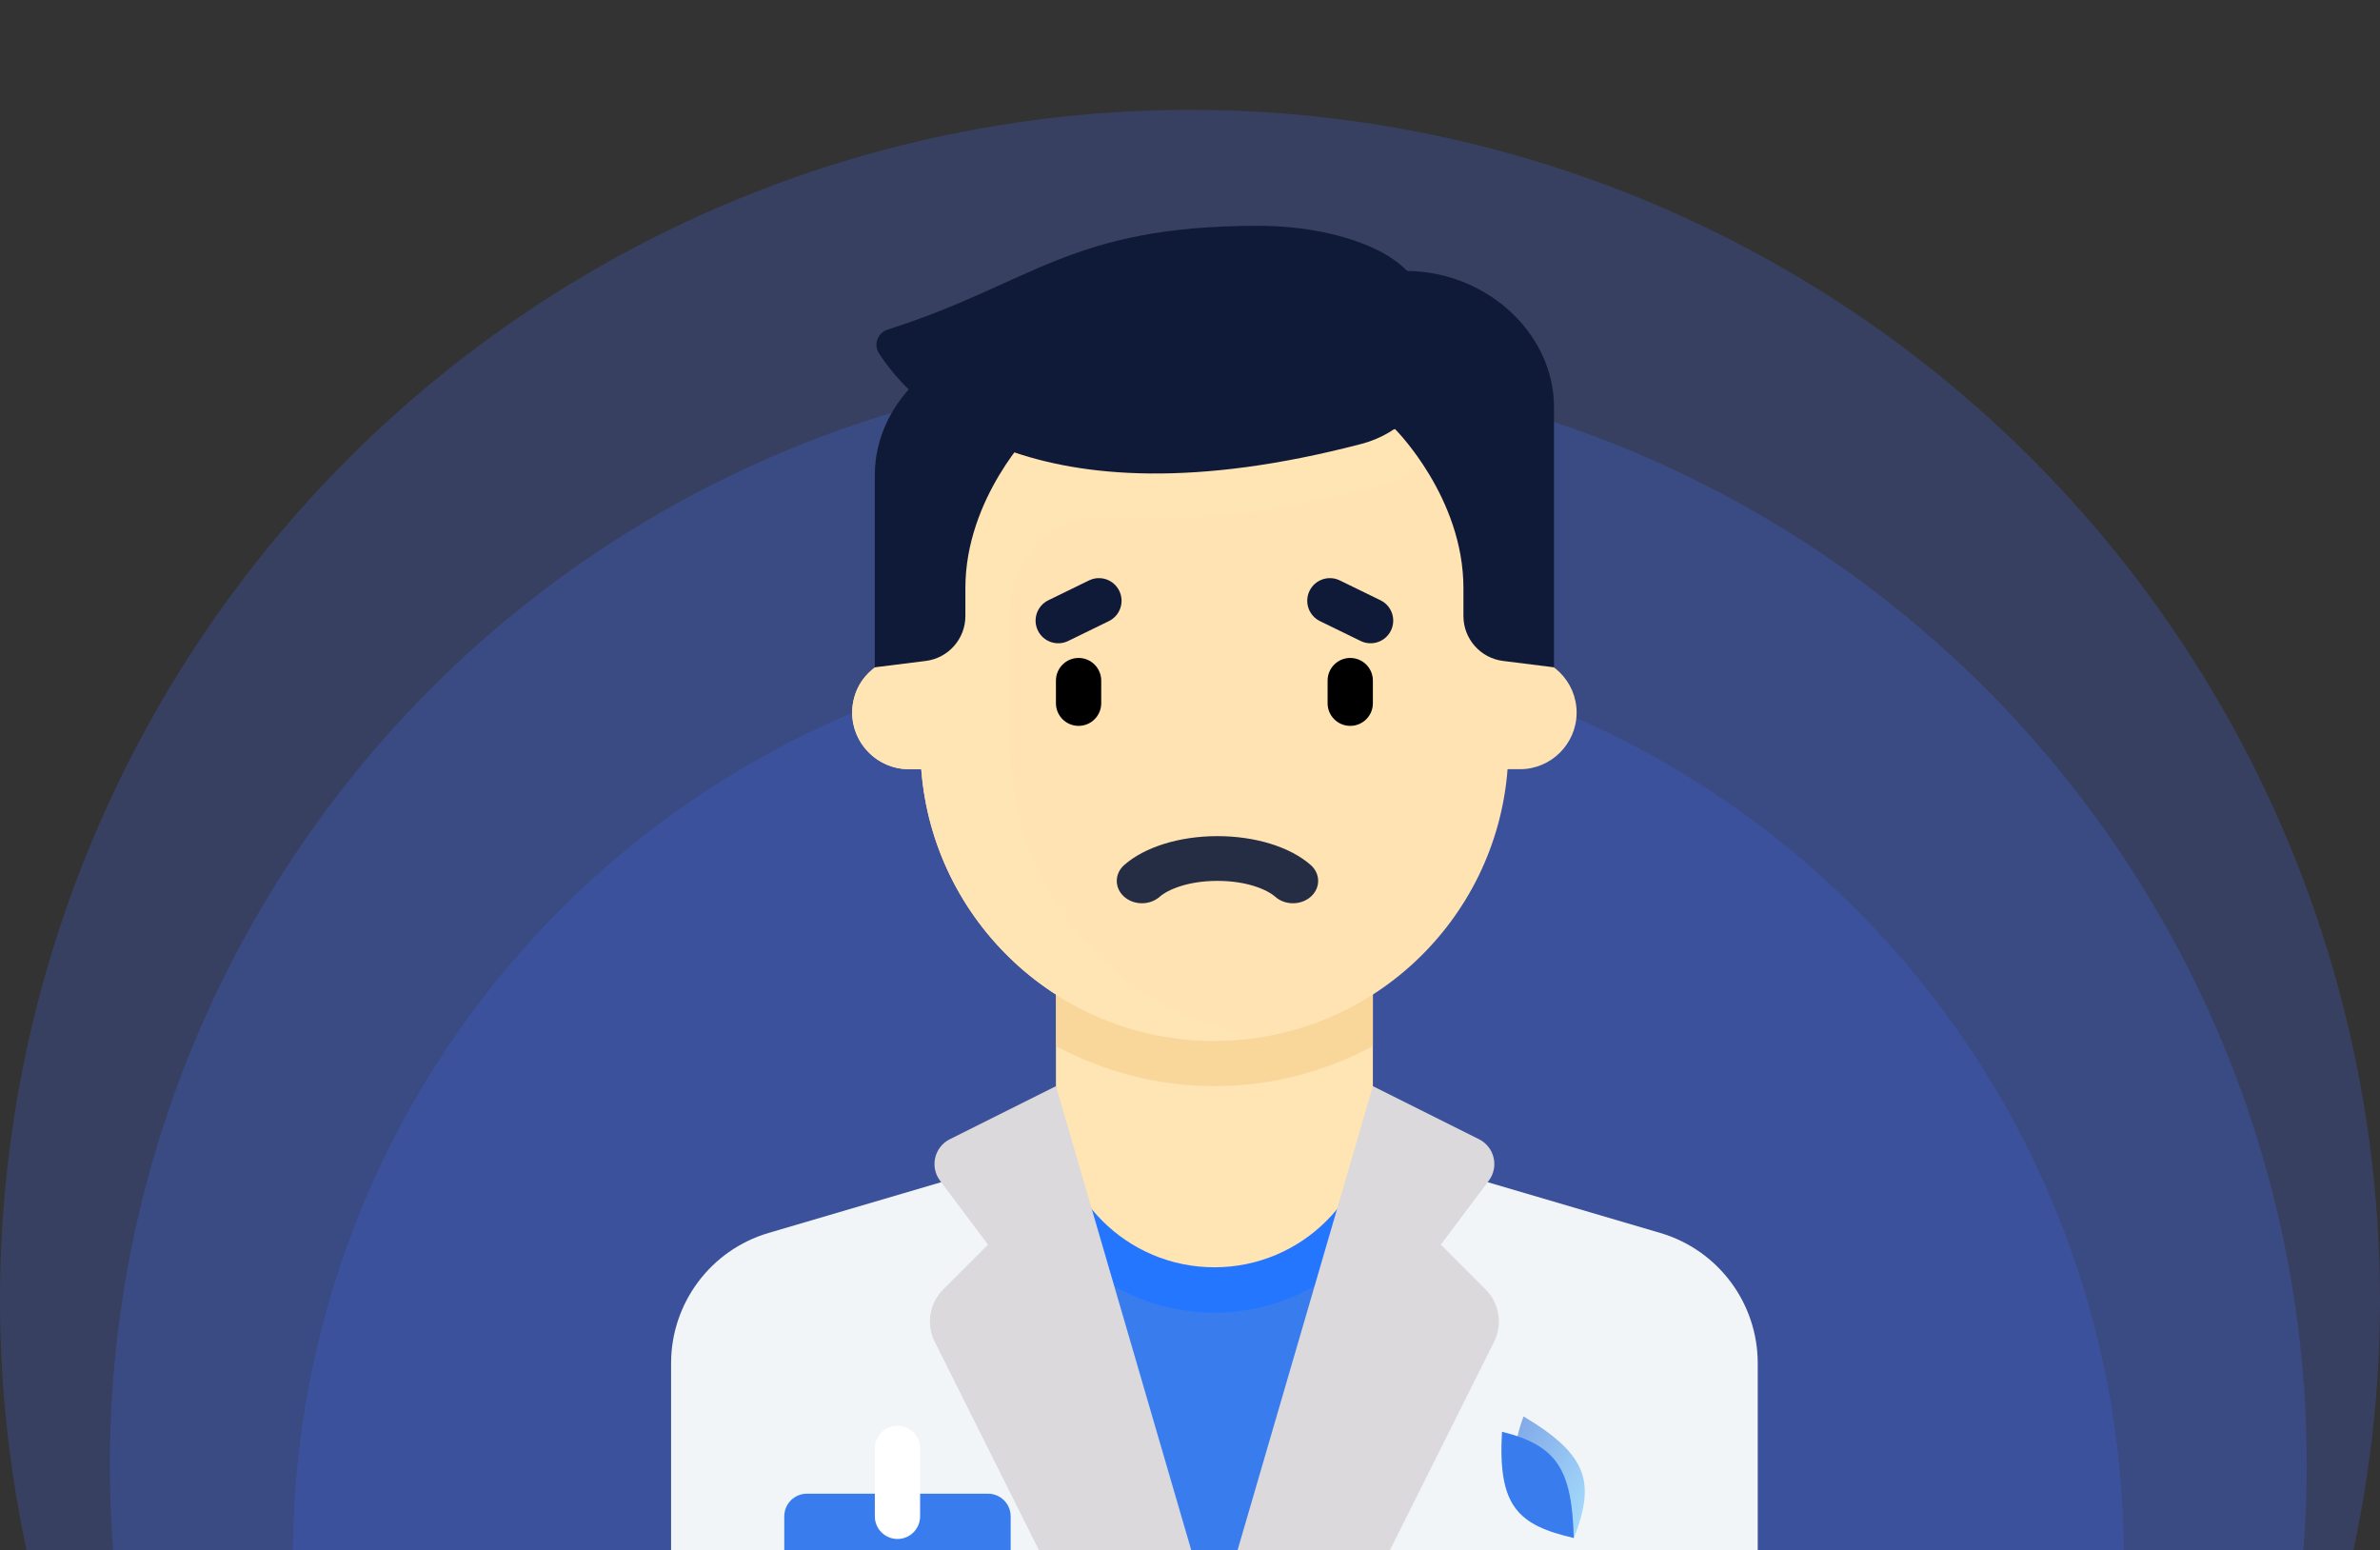 <svg width="390" height="254" viewBox="0 0 390 254" fill="none" xmlns="http://www.w3.org/2000/svg">
<rect x="0" y="0" width="390" height="254" fill="#333333" stroke="none"/>
<g clip-path="url(#clip0)">
<circle cx="198" cy="255" r="150" fill="#466BEB" fill-opacity="0.25"/>
<circle cx="198" cy="240" r="180" fill="#466BEB" fill-opacity="0.25"/>
<circle cx="195" cy="213" r="195" fill="#466BEB" fill-opacity="0.25"/>
<path d="M272.055 202.018L232.957 190.519H165.044L125.945 202.018C116.473 204.805 109.968 213.498 109.968 223.372V255.871C109.968 262.017 114.951 267 121.097 267H276.904C283.05 267 288.032 262.017 288.032 255.871V223.372C288.032 213.498 281.527 204.804 272.055 202.018Z" fill="#F1F5F8"/>
<path d="M217.548 267H180.452L173.032 192.807H224.968L217.548 267Z" fill="#387CEE"/>
<path d="M173.032 192.807L174.143 203.911C180.256 210.741 189.113 215.065 199 215.065C208.888 215.065 217.745 210.741 223.858 203.911L224.968 192.807H173.032V192.807Z" fill="#2476FF"/>
<path d="M199 207.645C184.658 207.645 173.032 196.019 173.032 181.678V155.71H224.968V181.678C224.968 196.019 213.342 207.645 199 207.645Z" fill="#FFE4B4"/>
<path d="M173.032 171.405C180.826 175.568 189.664 177.968 199 177.968C208.336 177.968 217.174 175.568 224.968 171.405V155.71H173.032V171.405Z" fill="#F7D291" fill-opacity="0.68"/>
<path d="M249.081 107.484H247.226V70.387H150.774V107.484H148.919C143.818 107.484 139.645 111.657 139.645 116.758C139.645 121.859 143.818 126.032 148.919 126.032H150.961C152.862 150.928 173.618 170.549 199 170.549C224.382 170.549 245.138 150.928 247.039 126.032H249.081C254.182 126.032 258.355 121.859 258.355 116.758C258.355 111.657 254.182 107.484 249.081 107.484Z" fill="#FFE3B3"/>
<path d="M176.742 118.935C174.691 118.935 173.032 117.274 173.032 115.226V111.516C173.032 109.468 174.692 107.806 176.742 107.806C178.792 107.806 180.452 109.468 180.452 111.516V115.226C180.452 117.275 178.792 118.935 176.742 118.935Z" fill="black"/>
<path d="M221.258 118.935C219.207 118.935 217.548 117.274 217.548 115.226V111.516C217.548 109.468 219.208 107.806 221.258 107.806C223.309 107.806 224.968 109.468 224.968 111.516V115.226C224.968 117.275 223.309 118.935 221.258 118.935Z" fill="black"/>
<path d="M181.702 101.773L175.034 105.025C173.191 105.924 170.972 105.158 170.074 103.317C169.176 101.476 169.939 99.255 171.782 98.357L178.45 95.104C180.293 94.205 182.513 94.971 183.41 96.812C184.308 98.653 183.545 100.874 181.702 101.773Z" fill="#0E1A38"/>
<path d="M222.966 105.025L216.297 101.772C214.454 100.873 213.691 98.653 214.589 96.812C215.487 94.971 217.707 94.205 219.55 95.104L226.218 98.356C228.061 99.255 228.824 101.476 227.926 103.317C227.028 105.158 224.809 105.924 222.966 105.025Z" fill="#0E1A38"/>
<path d="M150.774 70.387V107.484H149.245C145.021 107.484 141.076 110.161 139.982 114.24C138.328 120.41 142.999 126.033 148.919 126.033H150.961C152.862 150.928 173.618 170.549 199 170.549C201.538 170.549 204.012 170.302 206.443 169.924C183.329 166.357 165.613 146.436 165.613 122.323V99.78C165.613 91.071 172.968 83.981 181.648 84.696C184.077 84.897 186.629 85.003 189.309 85.003C200.066 85.003 212.077 83.287 225.009 79.901C230.659 78.421 235.519 74.978 238.839 70.387H150.774Z" fill="#FFE4B4"/>
<path d="M168.859 55.548L169.322 70.387C169.322 70.387 158.193 81.516 158.193 96.354V100.934C158.193 104.675 155.407 107.831 151.694 108.296L143.354 109.339V77.807C143.355 65.514 154.947 54.93 168.859 55.548Z" fill="#0E1A38"/>
<path d="M243.445 211.283L236.097 203.936L243.961 193.451C245.661 191.184 244.893 187.93 242.358 186.663L224.968 177.968L199 267H221.258L244.834 219.847C246.262 216.991 245.703 213.541 243.445 211.283Z" fill="#DBD9DC"/>
<path d="M229.141 44.419L228.677 70.387C228.677 70.387 239.806 81.516 239.806 96.354V100.934C239.806 104.675 242.592 107.832 246.305 108.296L254.645 109.339V66.678C254.645 54.385 243.053 43.801 229.141 44.419Z" fill="#0E1A38"/>
<path d="M199.5 137C205.691 137 211.4 138.765 214.771 141.723C216.395 143.148 216.411 145.468 214.812 146.908C213.204 148.351 210.594 148.365 208.979 146.944C207.605 145.74 204.302 144.333 199.5 144.333C194.698 144.333 191.395 145.74 190.021 146.944C188.406 148.365 185.795 148.351 184.188 146.908C182.589 145.468 182.605 143.148 184.229 141.723C187.6 138.765 193.308 137 199.5 137Z" fill="#0E1A38" fill-opacity="0.9"/>
<path d="M154.556 211.283L161.904 203.936L154.04 193.451C152.34 191.184 153.107 187.93 155.642 186.663L173.032 177.968L199 267H176.742L153.166 219.847C151.738 216.991 152.297 213.541 154.556 211.283Z" fill="#DBD9DC"/>
<path d="M206.188 37C175.237 37 169.306 46.409 145.473 54C143.835 54.521 143.098 56.418 144.024 57.866C149.196 65.956 168.444 87.041 223.13 72.723C229.533 71.047 234.458 65.883 235.756 59.392C237.26 51.872 232.69 44.424 225.818 41.019C220.36 38.314 213.202 37 206.188 37Z" fill="#0E1A38"/>
<path d="M161.903 267H132.225C130.177 267 128.516 265.339 128.516 263.29V248.452C128.516 246.403 130.177 244.742 132.225 244.742H161.903C163.952 244.742 165.613 246.403 165.613 248.452V263.29C165.613 265.339 163.952 267 161.903 267Z" fill="#387CEE"/>
<path d="M147.064 252.161C145.014 252.161 143.355 250.502 143.355 248.452V237.323C143.355 235.272 145.014 233.613 147.064 233.613C149.115 233.613 150.774 235.273 150.774 237.323V248.452C150.774 250.502 149.115 252.161 147.064 252.161Z" fill="white"/>
<path d="M249.647 232.076C260.583 238.591 261.266 243.139 257.928 252C248.599 245.336 246.415 241.042 249.647 232.076Z" fill="url(#paint0_linear)" fill-opacity="0.46"/>
<path d="M246.125 234.593C245.418 246.879 248.771 249.885 257.886 252C257.581 240.921 255.267 236.849 246.125 234.593Z" fill="#387CEE"/>
</g>
<defs>
<linearGradient id="paint0_linear" x1="246.349" y1="236.965" x2="261.277" y2="247.035" gradientUnits="userSpaceOnUse">
<stop stop-color="#0050D5"/>
<stop offset="1" stop-color="#4BBBFF"/>
</linearGradient>
<clipPath id="clip0">
<rect width="390" height="254" fill="white"/>
</clipPath>
</defs>
</svg>
